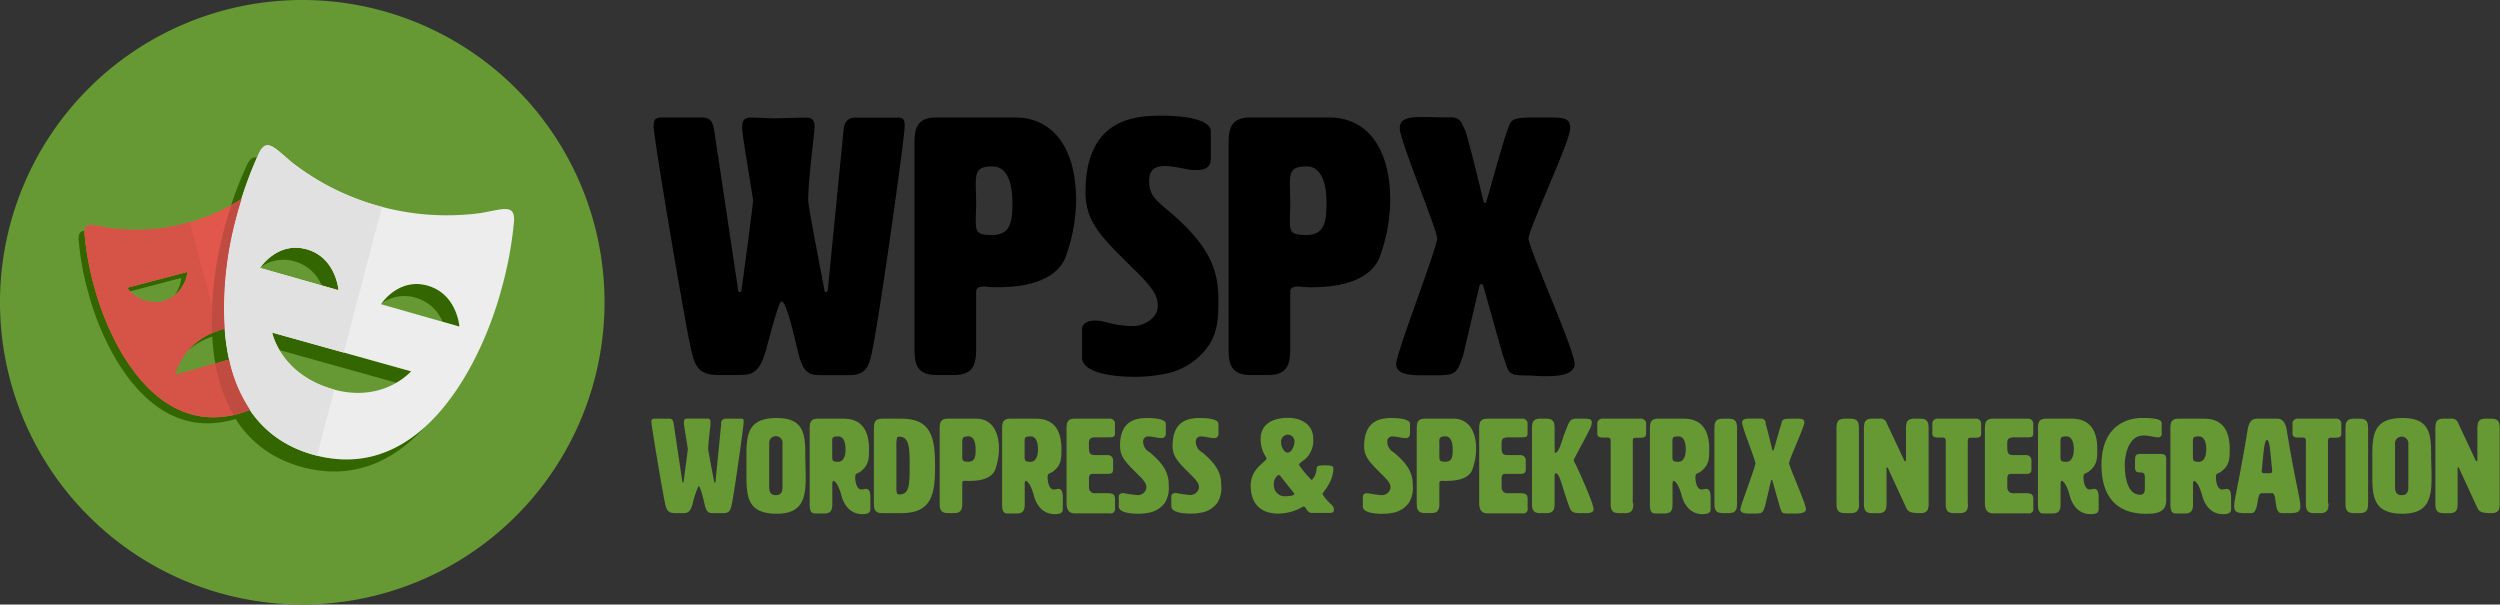 <svg id="Layer_1" data-name="Layer 1" xmlns="http://www.w3.org/2000/svg" viewBox="0 0 413.55 100"><rect x="0" y="0" width="413.55" height="100" fill="#333333" stroke="none"/><title>logo</title><path d="M130.82,131.28a50,50,0,1,0,50,50A50,50,0,0,0,130.82,131.28Z" transform="translate(-80.82 -131.28)" style="fill:#693"/><path d="M117.56,185.78a11.33,11.33,0,0,0-5.61,3.44,11.75,11.75,0,0,1,4.61-2.44,11.25,11.25,0,0,1,5.26-.3v-1.13A11.61,11.61,0,0,0,117.56,185.78Zm-5.74-9.53-10,2.63a5.47,5.47,0,0,0,.52.6l8.47-2.23a6.2,6.2,0,0,1-1.16,2.93A6,6,0,0,0,111.82,176.25Zm8.36,23.47c-14.05,3.79-21.49-12.5-23.74-21A47.36,47.36,0,0,1,94.83,170a3.23,3.23,0,0,1,0-.52c-0.73,0-1.08.42-1,1.52a47.39,47.39,0,0,0,1.61,8.76c2.25,8.45,9.69,24.74,23.74,21a14.27,14.27,0,0,0,7.08-4.24A14.56,14.56,0,0,1,120.18,199.72Zm2.64-33.44v1h5.51c-0.11-.35-0.23-0.67-0.34-1h-5.17Z" transform="translate(-80.82 -131.28)" style="fill:#360"/><path d="M129.57,174.52a6.9,6.9,0,0,1,4.48,4l2.76,0.78s-0.38-5.38-5.25-6.77c-4.56-1.29-7.36,2.53-7.7,3A6.46,6.46,0,0,1,129.57,174.52Zm22,4c-4.56-1.3-7.36,2.53-7.7,3a6.45,6.45,0,0,1,5.7-1,6.91,6.91,0,0,1,4.48,4l2.77,0.79S156.43,179.91,151.57,178.53Zm-2.75,14.19-23-6.43a10.36,10.36,0,0,0,1.2,2.9l19.36,5.41A10.31,10.31,0,0,0,148.82,192.72Zm-15.94,13.84c-18.21-4.88-16-28.08-13.06-39.07a65.91,65.91,0,0,1,3.49-10.15c-0.62-.13-1.13.2-1.63,1.23a61.8,61.8,0,0,0-3.86,10.93c-2.94,11-5.15,34.19,13.06,39.07,8.58,2.3,15.27-1.19,20.25-6.68C146.4,206.16,140.36,208.56,132.88,206.55Z" transform="translate(-80.82 -131.28)" style="fill:#360"/><path d="M122.82,194.28V189.6l-13,3.69s1-5.58,7.74-7.51a11.25,11.25,0,0,1,5.26-.3v-19.2h6.51a39,39,0,0,0-2-5c-1-1.94-1.93-.65-4.15,1.2A32.47,32.47,0,0,1,99,169c-2.84-.49-4.33-1.11-4.19,1a47.39,47.39,0,0,0,1.61,8.76c2.25,8.45,9.69,24.74,23.74,21a14.12,14.12,0,0,0,8.06-5.44h-5.42Zm-21-15.4,10-2.63a5.6,5.6,0,0,1-4,4.83A5.73,5.73,0,0,1,101.84,178.88Z" transform="translate(-80.82 -131.28)" style="fill:#e2574c"/><path d="M160.41,166.51a41.89,41.89,0,0,1-31.35-8.4c-2.87-2.4-4.13-4.07-5.37-1.55a61.85,61.85,0,0,0-3.86,10.93c-2.94,11-5.15,34.19,13.06,39.07s27.89-16.31,30.84-27.31a62.05,62.05,0,0,0,2.12-11.4C166,165,164.1,165.86,160.41,166.51Zm-36.58,9.09s2.87-4.46,7.74-3.08,5.25,6.77,5.25,6.77Zm11.88,20c-8.56-2.51-9.88-9.33-9.88-9.33l23,6.43S144.18,198.1,135.71,195.62Zm8.13-14s2.86-4.46,7.73-3.07,5.25,6.77,5.25,6.77Z" transform="translate(-80.82 -131.28)" style="fill:#ededed"/><path d="M118.28,190.89l-8.46,2.4A10.27,10.27,0,0,1,117,186l-4.79-18-0.41.13A30.74,30.74,0,0,1,99,169c-2.84-.49-4.33-1.11-4.19,1a47.39,47.39,0,0,0,1.61,8.76c2.25,8.45,9.69,24.74,23.74,21l0.41-.13Zm-16.44-12,10-2.63a5.6,5.6,0,0,1-4,4.83A5.73,5.73,0,0,1,101.84,178.88Z" transform="translate(-80.82 -131.28)" style="fill:#d65348"/><path d="M136.1,195.72l-0.39-.09c-8.56-2.51-9.88-9.33-9.88-9.33l11.86,3.31L144,165.48l-0.08,0a39.75,39.75,0,0,1-14.83-7.36c-2.87-2.4-4.13-4.07-5.37-1.55a62,62,0,0,0-3.86,10.93c-2.94,11-5.15,34.19,13.06,39.07l0.37,0.08ZM123.83,175.6s2.87-4.46,7.74-3.08,5.25,6.77,5.25,6.77Z" transform="translate(-80.82 -131.28)" style="fill:#e1e1e1"/><path d="M118.71,190.77l-2.27.64a25.94,25.94,0,0,0,3,8.48c0.26-.06.51-0.11,0.78-0.18a16.46,16.46,0,0,0,1.94-.67A24,24,0,0,1,118.71,190.77Zm-0.89-21.28a58,58,0,0,0-1.92,16.9,13.12,13.12,0,0,1,1.66-.6l0.42-.09a57,57,0,0,1,1.84-18.2c0.32-1.18.63-2.27,0.95-3.29-0.51.32-1.06,0.66-1.68,1C118.67,166.49,118.24,167.91,117.82,169.48Z" transform="translate(-80.82 -131.28)" style="fill:#c04b41"/><path d="M207.55,189.11c-1.14,4.14-2.52,4.2-4.68,4.2h-3.3c-3.42,0-3.9-1.74-4.56-4.8-1.26-6.06-6.06-34.5-6.06-36.24,0-1.2.18-1.56,1.5-1.56h6.48c1.56,0,1.86.9,2.1,2.58l3.9,26a0.24,0.24,0,0,0,.24.3,0.32,0.32,0,0,0,.3-0.3c0.06-.3,1.92-14,1.92-14.94-0.48-3.18-1.62-9.84-1.74-11.22a4.25,4.25,0,0,1-.06-0.84c0-1.08.36-1.56,1.44-1.56s2.76,0.12,4,.12c0.54,0,4.62-.12,5.16-0.12,1,0,1.38.42,1.38,1.56,0,0.24-.06.54-0.06,0.84-0.12,1.38-1,8.1-1,11.28,0,1.08,2.7,14.88,2.7,14.88a0.24,0.24,0,0,0,.24.3,0.32,0.32,0,0,0,.3-0.3l2.58-26.16c0.06-1.5.6-2.4,2-2.4h7c1,0,1.14.42,1.14,1.44,0,1.86-4,30.3-5.22,36.36-0.54,2.88-.84,4.8-3.9,4.8H217c-2.28,0-3.3,0-4.26-4.2-0.84-3.54-1.92-8-2.64-8C209.65,181.13,208.33,186.23,207.55,189.11Z" transform="translate(-80.82 -131.28)"/><path d="M242.29,179.69v8.82c0,2.4,0,4.8-3.6,4.8h-3c-3.6,0-3.6-2.4-3.6-4.8v-33c0-2.4,0-4.8,3.6-4.8h13c6.48,0,10.14,5.28,10.14,13.68a28,28,0,0,1-1.86,9.72c-1.92,4.08-7.62,4.68-11,4.68a15.23,15.23,0,0,1-2.22-.12C242.35,178.67,242.29,179.15,242.29,179.69Zm-0.06-17.94c0,0.78.06,1.8,0.06,3.06s-0.06,2.28-.06,3c0,2,.36,2.34,2.76,2.34,3.18,0,3.3-2.64,3.3-5.34s-0.6-6-3.3-6C242.59,158.81,242.23,159.59,242.23,161.75Z" transform="translate(-80.82 -131.28)"/><path d="M272.77,150.41c5,0,8.34.9,8.34,2.58v4.62c0,0.66-.24,1.8-2.28,1.8h-0.48c-1,0-3.12-.66-4.86-0.66-1.44,0-2.58.48-2.58,2.4s0.54,2.82,2.88,4.74c7.14,5.88,8.58,10.08,8.58,14.94,0,2.76-.06,5.28-1.62,7.62a11.41,11.41,0,0,1-6.42,4.5,25.27,25.27,0,0,1-5.76.66c-4.44,0-8.76-.84-8.76-3.24v-4.62c0-.72.6-1.44,2.22-1.44s2.88,0.9,6.3.9c1.68,0,4-1.32,4-3.18,0-1.38-.06-2.4-3.72-6-5.58-5.46-8.22-8-8.22-12.9C260.35,151.31,268,150.41,272.77,150.41Z" transform="translate(-80.82 -131.28)"/><path d="M294.25,179.69v8.82c0,2.4,0,4.8-3.6,4.8h-3c-3.6,0-3.6-2.4-3.6-4.8v-33c0-2.4,0-4.8,3.6-4.8h13c6.48,0,10.14,5.28,10.14,13.68a28,28,0,0,1-1.86,9.72c-1.92,4.08-7.62,4.68-11,4.68a15.22,15.22,0,0,1-2.22-.12C294.31,178.67,294.25,179.15,294.25,179.69Zm-0.06-17.94c0,0.78.06,1.8,0.06,3.06s-0.06,2.28-.06,3c0,2,.36,2.34,2.76,2.34,3.18,0,3.3-2.64,3.3-5.34s-0.6-6-3.3-6C294.55,158.81,294.19,159.59,294.19,161.75Z" transform="translate(-80.82 -131.28)"/><path d="M326.53,164.87c0.24,0,2.22-7.92,3.54-11.76l0.12-.3c0.66-2,.66-2.1,5.7-2.1h0.78c2.76,0,3.9,0,3.9,1.8,0,2.1-6.9,16.68-6.9,18.24s7.62,18.36,7.62,20.76c0,1.68-2.46,2-4.68,2-1.26,0-2.4-.12-3-0.12-3.66,0-3.06-.36-4.2-3.36l-3.24-11.52a0.31,0.31,0,0,0-.6,0L322.87,190c-1.08,3.3-1.32,3.36-5.22,3.36h-1.8c-2,0-4.08-.24-4.08-1.86,0-1.8,6.78-19.2,6.78-20.76s-6.18-16.14-6.18-18.24c0-1.62,1.38-1.86,3.78-1.86,1.26,0,2.88.06,4.74,0.06,1.38,0,1.68.78,2.1,1.74,0,0.06.12,0.18,0.12,0.24s0.12,0.18.12,0.24,0.06,0.12.06,0.18c1.14,3.84,2.88,11.4,2.94,11.52A0.31,0.31,0,0,0,326.53,164.87Z" transform="translate(-80.82 -131.28)"/><path d="M195.4,214.62c-0.42,1.52-.92,1.54-1.72,1.54h-1.21c-1.25,0-1.43-.64-1.67-1.76-0.46-2.22-2.22-12.65-2.22-13.29,0-.44.07-0.57,0.55-0.57h2.38c0.57,0,.68.33,0.77,0.95L193.7,211a0.09,0.09,0,0,0,.09.11,0.12,0.12,0,0,0,.11-0.11c0-.11.7-5.13,0.7-5.48-0.18-1.17-.59-3.61-0.64-4.11a1.56,1.56,0,0,1,0-.31,0.47,0.47,0,0,1,.53-0.57c0.37,0,1,0,1.45,0l1.89,0a0.46,0.46,0,0,1,.51.57c0,0.09,0,.2,0,0.31,0,0.51-.37,3-0.37,4.14,0,0.4,1,5.46,1,5.46a0.09,0.09,0,0,0,.09.11,0.12,0.12,0,0,0,.11-0.11l0.95-9.59a0.73,0.73,0,0,1,.73-0.88h2.57c0.35,0,.42.15,0.42,0.53,0,0.68-1.47,11.11-1.91,13.33-0.2,1.06-.31,1.76-1.43,1.76h-1.58c-0.84,0-1.21,0-1.56-1.54-0.31-1.3-.7-2.93-1-2.93A15.3,15.3,0,0,0,195.4,214.62Z" transform="translate(-80.82 -131.28)" style="fill:#693"/><path d="M204.3,206.57c0-3.54.33-6.14,5-6.14,4.42,0,4.73,2.55,4.73,6.05,0,1.32.07,2.62,0.07,3.78,0,3.48-.55,6-4.8,6-4.64,0-5-2.6-5-6.12,0-.59,0-1.19,0-1.8S204.3,207.14,204.3,206.57Zm3.76-1.85v6.93c0,0.66,0,1.54,1.1,1.54s1.1-.88,1.1-1.54v-6.93A1.11,1.11,0,1,0,208.07,204.72Z" transform="translate(-80.82 -131.28)" style="fill:#693"/><path d="M220.37,200.54c3.28,0,4.2,2.35,4.2,5,0,1.58,0,2.6-1.28,3.65-0.62.53-1,.22-1,1.06s0.29,2,1,2a2.93,2.93,0,0,0,.7-0.11c0.7,0,.81.59,0.81,1.61,0,0.48,0,1.08,0,1.74,0,0.44-.18.84-1.32,0.84-2,0-3.06-1.5-3.48-3.12-0.53-2-1.19-2.4-1.32-2.4s-0.18.35-.18,0.53v3.12c0,0.88,0,1.76-1.32,1.76h-1.54c-0.88,0-.88-0.88-0.88-1.76V202.3c0-.88,0-1.76,1.32-1.76h4.29Zm-1.89,3.92c0,0.29,0,.79,0,1.25s0,0.84,0,1.1c0,0.73.13,0.86,1,.86s1.21-1,1.21-2-0.22-2.2-1.21-2.2S218.47,203.66,218.47,204.45Z" transform="translate(-80.82 -131.28)" style="fill:#693"/><path d="M230,200.54c4.84,0,5.5,3.08,5.5,7.81,0,4.51-.44,7.81-5.5,7.81h-3.3c-1.32,0-1.32-.88-1.32-1.76V202.3c0-.88,0-1.76,1.32-1.76H230Zm-0.9,3.65c0,2.49,0,5.19,0,7.79,0,0.57,0,1.1.44,1.1,1.65,0,1.76-1.32,1.76-4.84,0-3.08-.11-4.73-1.76-4.73C229.21,203.51,229.14,203.73,229.14,204.19Z" transform="translate(-80.82 -131.28)" style="fill:#693"/><path d="M240,211.16v3.23c0,0.88,0,1.76-1.32,1.76h-1.1c-1.32,0-1.32-.88-1.32-1.76V202.3c0-.88,0-1.76,1.32-1.76h4.77c2.38,0,3.72,1.94,3.72,5a10.25,10.25,0,0,1-.68,3.56c-0.7,1.5-2.79,1.72-4,1.72a5.58,5.58,0,0,1-.81,0C240,210.79,240,211,240,211.16Zm0-6.58c0,0.29,0,.66,0,1.12s0,0.84,0,1.1c0,0.73.13,0.86,1,.86,1.17,0,1.21-1,1.21-2s-0.22-2.2-1.21-2.2S240,203.79,240,204.58Z" transform="translate(-80.82 -131.28)" style="fill:#693"/><path d="M252.2,200.54c3.28,0,4.2,2.35,4.2,5,0,1.58,0,2.6-1.28,3.65-0.62.53-1,.22-1,1.06s0.29,2,1,2a2.93,2.93,0,0,0,.7-0.11c0.7,0,.81.59,0.81,1.61,0,0.48,0,1.08,0,1.74,0,0.44-.18.84-1.32,0.84-2,0-3.06-1.5-3.48-3.12-0.53-2-1.19-2.4-1.32-2.4s-0.18.35-.18,0.53v3.12c0,0.88,0,1.76-1.32,1.76h-1.54c-0.88,0-.88-0.88-0.88-1.76V202.3c0-.88,0-1.76,1.32-1.76h4.29Zm-1.89,3.92c0,0.29,0,.79,0,1.25s0,0.84,0,1.1c0,0.73.13,0.86,1,.86s1.21-1,1.21-2-0.22-2.2-1.21-2.2S250.31,203.66,250.31,204.45Z" transform="translate(-80.82 -131.28)" style="fill:#693"/><path d="M261,212.13a0.85,0.85,0,0,0,.92.73c1.25,0,1.67,0,2.13,0,0.92,0,1.21.26,1.21,0.92v1.54a0.73,0.73,0,0,1-.88.88h-5.81c-1.32,0-1.32-1.32-1.32-1.76V202.3c0-.88,0-1.76,1.32-1.76h5.68a0.87,0.87,0,0,1,1,.66v1.87c0,0.53-.44.55-1,0.55-0.86,0-1.54,0-2.09,0-1.21,0-1.21.44-1.21,1.14,0,1.43,0,1.8,1.1,1.8,1.36,0,1.58,0,2.09,0a0.87,0.87,0,0,1,.81,1v1.41c0,0.66-.46.7-1,0.7-1.12,0-1.83,0-2.29,0-0.7,0-.7.31-0.7,1v1.54Z" transform="translate(-80.82 -131.28)" style="fill:#693"/><path d="M270.61,200.43c1.83,0,3.06.33,3.06,0.95v1.69a0.67,0.67,0,0,1-.84.66h-0.18c-0.35,0-1.14-.24-1.78-0.24a0.8,0.8,0,0,0-.95.88A2,2,0,0,0,271,206.1c2.62,2.16,3.15,3.7,3.15,5.48a4.71,4.71,0,0,1-.59,2.79,4.19,4.19,0,0,1-2.35,1.65,9.28,9.28,0,0,1-2.11.24c-1.63,0-3.21-.31-3.21-1.19v-1.69c0-.26.22-0.53,0.81-0.53a17.94,17.94,0,0,0,2.31.33,1.43,1.43,0,0,0,1.45-1.17c0-.51,0-0.88-1.36-2.2-2-2-3-2.93-3-4.73C266.06,200.76,268.85,200.43,270.61,200.43Z" transform="translate(-80.82 -131.28)" style="fill:#693"/><path d="M279.32,200.43c1.83,0,3.06.33,3.06,0.95v1.69a0.67,0.67,0,0,1-.84.66h-0.18c-0.35,0-1.14-.24-1.78-0.24a0.8,0.8,0,0,0-.95.88,2,2,0,0,0,1.06,1.74c2.62,2.16,3.15,3.7,3.15,5.48a4.71,4.71,0,0,1-.59,2.79A4.19,4.19,0,0,1,279.9,216a9.28,9.28,0,0,1-2.11.24c-1.63,0-3.21-.31-3.21-1.19v-1.69c0-.26.22-0.53,0.81-0.53a17.94,17.94,0,0,0,2.31.33,1.43,1.43,0,0,0,1.45-1.17c0-.51,0-0.88-1.36-2.2-2-2-3-2.93-3-4.73C274.77,200.76,277.56,200.43,279.32,200.43Z" transform="translate(-80.82 -131.28)" style="fill:#693"/><path d="M297.78,210.68a0.18,0.18,0,0,0,.13-0.09c1.43-1.76-.22-2.33,2-2.33H300c0.75,0,1.39,0,1.39.53a5.4,5.4,0,0,1-.57,2.24c-0.68,1.32-1.23,1.74-1.23,2a7.32,7.32,0,0,0,1.28,1.54l0.09,0.09a1.14,1.14,0,0,1,.51.92c0,0.48-.24.55-0.88,0.55h-2.75c-0.92,0-.9-1.08-1.41-1.08a8.16,8.16,0,0,1-4.12,1.19c-2.73,0-4.6-1.41-4.6-4.66,0-2.88,2.64-3.89,2.64-4.51a5.51,5.51,0,0,1-1-3.17c0-2.4,1.91-3.5,4.55-3.5,2.18,0,4.16,1.12,4.16,3.48a4.09,4.09,0,0,1-.66,2.55c-0.59,1-1.67,1.34-1.67,1.69a0.24,0.24,0,0,0,0,.11A17,17,0,0,0,297.78,210.68Zm-5-.46a0.91,0.91,0,0,0-.44-0.4,1.68,1.68,0,0,0-.79,1.61,1.79,1.79,0,0,0,1.8,1.94c0.13,0,1.56,0,1.56-.37a0.13,0.13,0,0,0,0-.09Zm1.06-4.07c0.57,0,1.1-1,1.1-1.72a1.11,1.11,0,0,0-1.06-1.25,1.15,1.15,0,0,0-1.14,1.32C292.74,205.2,293.23,206.15,293.84,206.15Z" transform="translate(-80.82 -131.28)" style="fill:#693"/><path d="M311,200.43c1.83,0,3.06.33,3.06,0.95v1.69a0.67,0.67,0,0,1-.84.66h-0.18c-0.35,0-1.14-.24-1.78-0.24a0.8,0.8,0,0,0-.95.88,2,2,0,0,0,1.06,1.74c2.62,2.16,3.15,3.7,3.15,5.48a4.71,4.71,0,0,1-.59,2.79,4.19,4.19,0,0,1-2.35,1.65,9.28,9.28,0,0,1-2.11.24c-1.63,0-3.21-.31-3.21-1.19v-1.69c0-.26.22-0.53,0.81-0.53a17.94,17.94,0,0,0,2.31.33,1.43,1.43,0,0,0,1.45-1.17c0-.51,0-0.88-1.36-2.2-2-2-3-2.93-3-4.73C306.49,200.76,309.29,200.43,311,200.43Z" transform="translate(-80.82 -131.28)" style="fill:#693"/><path d="M318.92,211.16v3.23c0,0.88,0,1.76-1.32,1.76h-1.1c-1.32,0-1.32-.88-1.32-1.76V202.3c0-.88,0-1.76,1.32-1.76h4.78c2.38,0,3.72,1.94,3.72,5a10.25,10.25,0,0,1-.68,3.56c-0.7,1.5-2.79,1.72-4,1.72a5.59,5.59,0,0,1-.81,0C318.94,210.79,318.92,211,318.92,211.16Zm0-6.58c0,0.29,0,.66,0,1.12s0,0.84,0,1.1c0,0.73.13,0.86,1,.86,1.17,0,1.21-1,1.21-2s-0.22-2.2-1.21-2.2S318.9,203.79,318.9,204.58Z" transform="translate(-80.82 -131.28)" style="fill:#693"/><path d="M329.26,212.13a0.85,0.85,0,0,0,.92.73c1.25,0,1.67,0,2.13,0,0.92,0,1.21.26,1.21,0.92v1.54a0.73,0.73,0,0,1-.88.88h-5.81c-1.32,0-1.32-1.32-1.32-1.76V202.3c0-.88,0-1.76,1.32-1.76h5.68a0.87,0.87,0,0,1,1,.66v1.87c0,0.53-.44.55-1,0.55-0.86,0-1.54,0-2.09,0-1.21,0-1.21.44-1.21,1.14,0,1.43,0,1.8,1.1,1.8,1.36,0,1.58,0,2.09,0a0.87,0.87,0,0,1,.81,1v1.41c0,0.66-.46.7-1,0.7-1.12,0-1.83,0-2.29,0-0.7,0-.7.31-0.7,1v1.54Z" transform="translate(-80.82 -131.28)" style="fill:#693"/><path d="M344.44,215.5c0,0.4-.35.66-1.14,0.66h-1.14c-1.41,0-1.5-.31-2-1.74-1-2.88-1.36-4.86-2-4.86-0.13,0-.18.2-0.18,0.48s0,0.68,0,1.06v3.3c0,0.88,0,1.76-1.32,1.76h-1.1c-1.32,0-1.32-.88-1.32-1.76V202.3c0-.88,0-1.76,1.32-1.76h1.1c1.32,0,1.32.88,1.32,1.76,0,3.89,0,3.89.11,3.89,0.66,0,1.28-2.6,1.5-3.12,0.73-1.74.79-2.53,1.91-2.53h1.28c0.75,0,1.36,0,1.36.62a2.85,2.85,0,0,1-.37,1.17c-0.7,1.45-2.64,4.93-2.64,5.06a2.42,2.42,0,0,0,.24.55C341.65,208.41,344.38,214.38,344.44,215.5Z" transform="translate(-80.82 -131.28)" style="fill:#693"/><path d="M351,214.55c0,0.84-.09,1.61-1.32,1.61h-1.1c-1.32,0-1.32-.88-1.32-1.76V204.34c0-.55-0.11-0.68-0.57-0.68l-0.64,0c-0.55,0-1-.09-1-0.62V201.2a0.87,0.87,0,0,1,1-.66h6.07a0.87,0.87,0,0,1,1,.66v1.87c0,0.53-.44.62-1,0.62l-0.62,0c-0.55,0-.59.13-0.59,0.68v10.21Z" transform="translate(-80.82 -131.28)" style="fill:#693"/><path d="M359.36,200.54c3.28,0,4.2,2.35,4.2,5,0,1.58,0,2.6-1.28,3.65-0.62.53-1,.22-1,1.06s0.29,2,1,2a3,3,0,0,0,.7-0.11c0.7,0,.81.59,0.81,1.61,0,0.48,0,1.08,0,1.74,0,0.44-.18.84-1.32,0.84-2,0-3.06-1.5-3.48-3.12-0.53-2-1.19-2.4-1.32-2.4s-0.18.35-.18,0.53v3.12c0,0.88,0,1.76-1.32,1.76h-1.54c-0.88,0-.88-0.88-0.88-1.76V202.3c0-.88,0-1.76,1.32-1.76h4.29Zm-1.89,3.92c0,0.29,0,.79,0,1.25s0,0.84,0,1.1c0,0.73.13,0.86,1,.86s1.21-1,1.21-2-0.22-2.2-1.21-2.2S357.47,203.66,357.47,204.45Z" transform="translate(-80.82 -131.28)" style="fill:#693"/><path d="M368.16,214.4c0,0.88,0,1.76-1.32,1.76h-1.1c-1.32,0-1.32-.88-1.32-1.76V202.3c0-.88,0-1.76,1.32-1.76h1.1c1.32,0,1.32.88,1.32,1.76v12.1Z" transform="translate(-80.82 -131.28)" style="fill:#693"/><path d="M374.19,205.73c0.09,0,.81-2.9,1.3-4.31l0-.11c0.24-.73.24-0.77,2.09-0.77h0.29c1,0,1.43,0,1.43.66s-2.53,6.12-2.53,6.69,2.79,6.73,2.79,7.61c0,0.62-.9.73-1.72,0.73-0.46,0-.88,0-1.1,0-1.34,0-1.12-.13-1.54-1.23l-1.19-4.22a0.11,0.11,0,0,0-.22,0l-1,4.22c-0.4,1.21-.48,1.23-1.92,1.23h-0.66c-0.73,0-1.5-.09-1.5-0.68s2.49-7,2.49-7.61S369,202,369,201.2c0-.59.51-0.68,1.39-0.68l1.74,0a0.77,0.77,0,0,1,.77.64s0,0.07,0,.09,0,0.07,0,.09,0,0,0,.07c0.42,1.41,1.06,4.18,1.08,4.22A0.11,0.11,0,0,0,374.19,205.73Z" transform="translate(-80.82 -131.28)" style="fill:#693"/><path d="M388.35,214.4c0,0.88,0,1.76-1.32,1.76h-1.1c-1.32,0-1.32-.88-1.32-1.76V202.3c0-.88,0-1.76,1.32-1.76H387c1.32,0,1.32.88,1.32,1.76v12.1Z" transform="translate(-80.82 -131.28)" style="fill:#693"/><path d="M396,207.58c0.07,0,.11-0.07.11-0.22V202.3c0-.88,0-1.76,1.32-1.76h1.1c1.32,0,1.32.88,1.32,1.76v12.1c0,0.88,0,1.76-1.32,1.76-2,0-2.13-.35-2.44-1l-2.93-6.36a0.38,0.38,0,0,0-.18-0.22c-0.07,0-.09.09-0.09,0.22l0,5.61c0,0.88,0,1.76-1.32,1.76h-1.1c-1.32,0-1.32-.88-1.32-1.76V202.3c0-.88,0-1.76,1.32-1.76h1.17a1.11,1.11,0,0,1,1.3.77l2.84,6.05A0.28,0.28,0,0,0,396,207.58Z" transform="translate(-80.82 -131.28)" style="fill:#693"/><path d="M406.37,214.55c0,0.84-.09,1.61-1.32,1.61H404c-1.32,0-1.32-.88-1.32-1.76V204.34c0-.55-0.11-0.68-0.57-0.68l-0.64,0c-0.55,0-1-.09-1-0.62V201.2a0.87,0.87,0,0,1,1-.66h6.07a0.87,0.87,0,0,1,1,.66v1.87c0,0.53-.44.62-1,0.62l-0.62,0c-0.55,0-.59.13-0.59,0.68v10.21Z" transform="translate(-80.82 -131.28)" style="fill:#693"/><path d="M412.91,212.13a0.85,0.85,0,0,0,.92.73c1.25,0,1.67,0,2.13,0,0.92,0,1.21.26,1.21,0.92v1.54a0.73,0.73,0,0,1-.88.88h-5.81c-1.32,0-1.32-1.32-1.32-1.76V202.3c0-.88,0-1.76,1.32-1.76h5.68a0.87,0.87,0,0,1,1,.66v1.87c0,0.53-.44.55-1,0.55-0.86,0-1.54,0-2.09,0-1.21,0-1.21.44-1.21,1.14,0,1.43,0,1.8,1.1,1.8,1.36,0,1.58,0,2.09,0a0.87,0.87,0,0,1,.81,1v1.41c0,0.66-.46.7-1,0.7-1.12,0-1.83,0-2.29,0-0.7,0-.7.31-0.7,1v1.54Z" transform="translate(-80.82 -131.28)" style="fill:#693"/><path d="M423.55,200.54c3.28,0,4.2,2.35,4.2,5,0,1.58,0,2.6-1.28,3.65-0.62.53-1,.22-1,1.06s0.29,2,1,2a3,3,0,0,0,.7-0.11c0.7,0,.81.59,0.81,1.61,0,0.48,0,1.08,0,1.74,0,0.44-.18.84-1.32,0.84-2,0-3.06-1.5-3.48-3.12-0.53-2-1.19-2.4-1.32-2.4s-0.18.35-.18,0.53v3.12c0,0.88,0,1.76-1.32,1.76h-1.54c-0.88,0-.88-0.88-0.88-1.76V202.3c0-.88,0-1.76,1.32-1.76h4.29Zm-1.89,3.92c0,0.29,0,.79,0,1.25s0,0.84,0,1.1c0,0.73.13,0.86,1,.86s1.21-1,1.21-2-0.22-2.2-1.21-2.2S421.66,203.66,421.66,204.45Z" transform="translate(-80.82 -131.28)" style="fill:#693"/><path d="M435.61,210.13c0-.68-0.4-0.7-0.81-0.7-0.73,0-.81-0.35-0.81-0.95v-0.22c0-1.78,0-1.89,1.06-1.89h3.15c0.95,0,.95.46,0.95,0.88v6.86c0,2.16-2.13,2.16-3.39,2.16-3.5,0-7.31-1.58-7.31-8.08,0-6.31,4-7.77,6.75-7.77,2.29,0,3.21.24,3.21,0.92v1.74a0.53,0.53,0,0,1-.64.53c-0.68,0-1.36-.29-2.35-0.29-2.79,0-3.12,3.89-3.12,4.8,0,1.8.33,5,2.57,5,0.44,0,.75-0.22.75-1v-2Z" transform="translate(-80.82 -131.28)" style="fill:#693"/><path d="M445.46,200.54c3.28,0,4.2,2.35,4.2,5,0,1.58,0,2.6-1.28,3.65-0.62.53-1,.22-1,1.06s0.29,2,1,2a3,3,0,0,0,.7-0.11c0.7,0,.81.59,0.81,1.61,0,0.48,0,1.08,0,1.74,0,0.44-.18.84-1.32,0.84-2,0-3.06-1.5-3.48-3.12-0.53-2-1.19-2.4-1.32-2.4s-0.18.35-.18,0.53v3.12c0,0.88,0,1.76-1.32,1.76h-1.54c-0.88,0-.88-0.88-0.88-1.76V202.3c0-.88,0-1.76,1.32-1.76h4.29Zm-1.89,3.92c0,0.29,0,.79,0,1.25s0,0.84,0,1.1c0,0.73.13,0.86,1,.86s1.21-1,1.21-2-0.22-2.2-1.21-2.2S443.57,203.66,443.57,204.45Z" transform="translate(-80.82 -131.28)" style="fill:#693"/><path d="M461.35,215.06c0,1-.68,1.1-1.94,1.1h-1.17c-1.36,0-.68-3.3-1.56-3.3h-1.76c-0.88,0-.37,3.3-1.69,3.3h-1c-1.14,0-1.83-.09-1.83-1.1,0-1.32.53-2.49,2.24-12.76,0.18-1.1.62-1.76,1.5-1.76h3.39c0.88,0,1.32.66,1.54,1.76C460.54,211.32,461.35,213.74,461.35,215.06Zm-6.4-5.85c0,0.35.15,0.35,0.86,0.35s0.86,0,.86-0.33a2.24,2.24,0,0,0,0-.35c-0.26-2.16-.35-4.82-0.84-4.82s-0.62,2.64-.84,4.82A1.86,1.86,0,0,0,454.95,209.21Z" transform="translate(-80.82 -131.28)" style="fill:#693"/><path d="M466,214.55c0,0.84-.09,1.61-1.32,1.61h-1.1c-1.32,0-1.32-.88-1.32-1.76V204.34c0-.55-0.11-0.68-0.57-0.68l-0.64,0c-0.55,0-1-.09-1-0.62V201.2a0.87,0.87,0,0,1,1-.66h6.07a0.87,0.87,0,0,1,1,.66v1.87c0,0.53-.44.62-1,0.62l-0.62,0c-0.55,0-.59.13-0.59,0.68v10.21Z" transform="translate(-80.82 -131.28)" style="fill:#693"/><path d="M472.55,214.4c0,0.88,0,1.76-1.32,1.76h-1.1c-1.32,0-1.32-.88-1.32-1.76V202.3c0-.88,0-1.76,1.32-1.76h1.1c1.32,0,1.32.88,1.32,1.76v12.1Z" transform="translate(-80.82 -131.28)" style="fill:#693"/><path d="M473.25,206.57c0-3.54.33-6.14,5-6.14,4.42,0,4.73,2.55,4.73,6.05,0,1.32.07,2.62,0.07,3.78,0,3.48-.55,6-4.8,6-4.64,0-5-2.6-5-6.12,0-.59,0-1.19,0-1.8S473.25,207.14,473.25,206.57Zm3.76-1.85v6.93c0,0.66,0,1.54,1.1,1.54s1.1-.88,1.1-1.54v-6.93A1.11,1.11,0,1,0,477,204.72Z" transform="translate(-80.82 -131.28)" style="fill:#693"/><path d="M490.52,207.58c0.07,0,.11-0.07.11-0.22V202.3c0-.88,0-1.76,1.32-1.76H493c1.32,0,1.32.88,1.32,1.76v12.1c0,0.88,0,1.76-1.32,1.76-2,0-2.13-.35-2.44-1l-2.93-6.36a0.38,0.38,0,0,0-.18-0.22c-0.07,0-.09.09-0.09,0.22l0,5.61c0,0.88,0,1.76-1.32,1.76H485c-1.32,0-1.32-.88-1.32-1.76V202.3c0-.88,0-1.76,1.32-1.76h1.17a1.11,1.11,0,0,1,1.3.77l2.84,6.05A0.28,0.28,0,0,0,490.52,207.58Z" transform="translate(-80.82 -131.28)" style="fill:#693"/></svg>